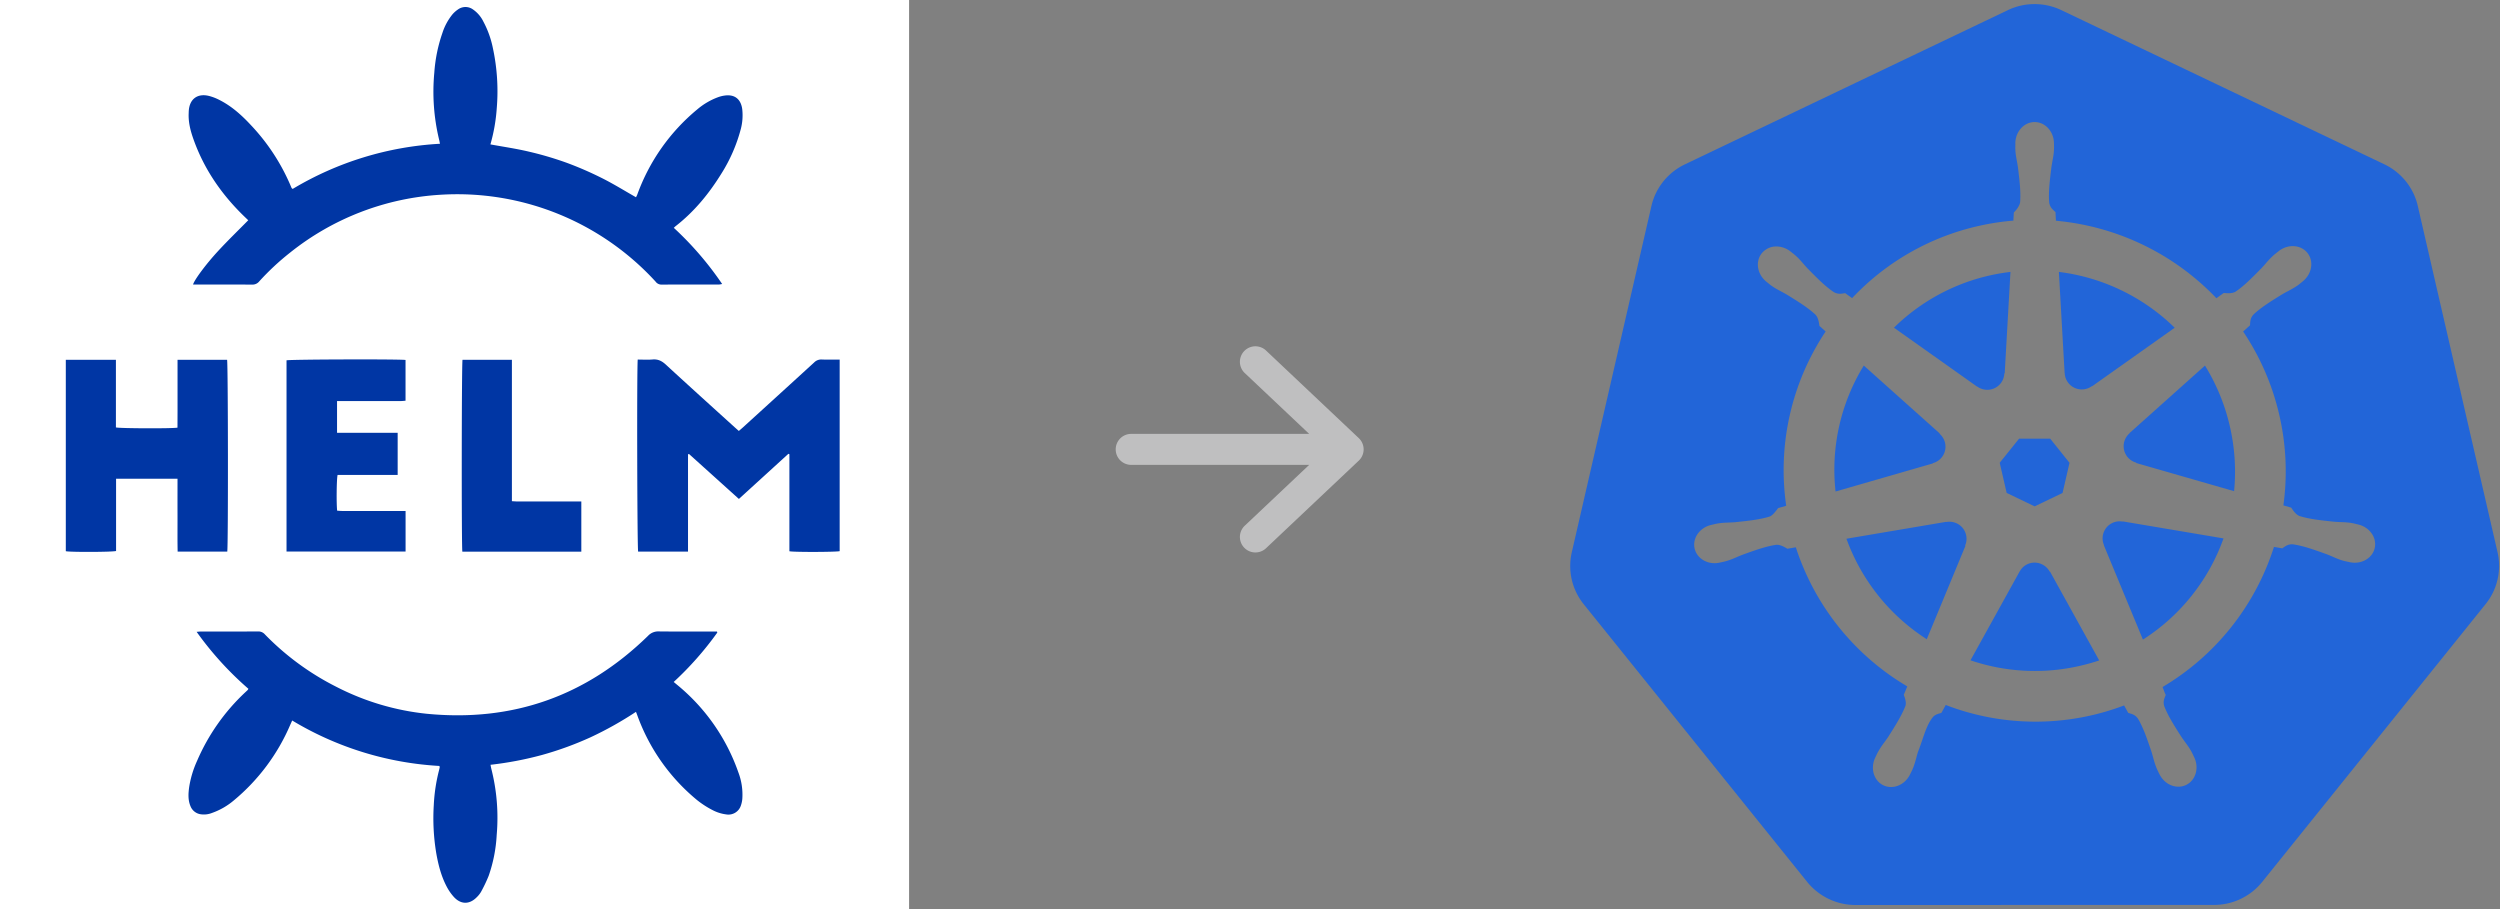 <svg width="121" height="44" fill="none" xmlns="http://www.w3.org/2000/svg">
  <rect width="100%" height="100%" fill="#808080" stroke="none"/>
  <path fill="#fff" d="M0 0h44v44H0z"/>
  <path d="m12.015 10.66-.159-.152c-1.11-1.066-1.97-2.3-2.488-3.758-.146-.408-.255-.824-.236-1.263.002-.042.002-.084.005-.125.039-.568.418-.854.973-.72.175.045.344.11.504.193.606.305 1.1.754 1.555 1.247a9.902 9.902 0 0 1 1.912 2.942c.01.026.021.051.034.076.006.011.02.018.05.045a15.52 15.52 0 0 1 7.129-2.187c-.015-.078-.025-.136-.04-.194a9.9 9.9 0 0 1-.233-3.252 7.395 7.395 0 0 1 .391-1.915c.104-.326.268-.63.482-.896a1.38 1.38 0 0 1 .279-.248.618.618 0 0 1 .706-.005c.22.15.398.354.514.593.217.405.373.84.463 1.291.205.954.268 1.933.187 2.905a8.41 8.41 0 0 1-.307 1.752c.627.115 1.25.205 1.861.35.61.141 1.21.318 1.799.528.594.218 1.174.47 1.74.754.558.279 1.09.61 1.647.927.018-.038.044-.083.062-.132a9.562 9.562 0 0 1 2.895-4.115c.307-.263.66-.469 1.04-.606.105-.036.214-.061.324-.074.551-.063.783.284.824.698.03.305.007.614-.069.911a7.735 7.735 0 0 1-.944 2.173c-.597.965-1.307 1.835-2.208 2.537-.027.02-.05.046-.095.087a15.648 15.648 0 0 1 2.34 2.718.972.972 0 0 1-.148.026c-.933.001-1.865-.002-2.798.004a.352.352 0 0 1-.279-.149 13.013 13.013 0 0 0-10.424-4.199 12.884 12.884 0 0 0-7.263 2.8c-.536.422-1.036.888-1.494 1.393a.418.418 0 0 1-.34.155c-.89-.006-1.781-.003-2.672-.003h-.19c.055-.212.602-.963 1.222-1.633.462-.5.952-.974 1.45-1.48ZM34.717 30.617a15.543 15.543 0 0 1-2.11 2.39l.164.137a9.53 9.53 0 0 1 2.965 4.237c.154.404.22.837.193 1.269-.008.11-.03.22-.066.325a.634.634 0 0 1-.717.442 1.955 1.955 0 0 1-.596-.177 4.508 4.508 0 0 1-.807-.512 9.468 9.468 0 0 1-2.899-4.11c-.016-.045-.034-.09-.063-.165a17.13 17.13 0 0 1-2.201 1.233c-.76.346-1.545.632-2.349.855-.817.222-1.65.38-2.49.475.014.073.023.132.038.19a9.61 9.61 0 0 1 .261 3.206 7.114 7.114 0 0 1-.389 1.979c-.106.263-.229.52-.366.769a1.176 1.176 0 0 1-.206.261c-.35.362-.769.365-1.11-.006a2.4 2.4 0 0 1-.344-.494c-.27-.509-.41-1.061-.51-1.625a10.29 10.29 0 0 1-.12-2.329 8.32 8.32 0 0 1 .255-1.688c.012-.047.023-.094.032-.142.003-.012-.005-.026-.015-.065a15.498 15.498 0 0 1-7.125-2.2l-.097.216a9.723 9.723 0 0 1-2.72 3.645 3.36 3.36 0 0 1-1.06.612c-.181.073-.38.095-.573.062a.626.626 0 0 1-.475-.395c-.125-.301-.103-.615-.06-.925a4.88 4.88 0 0 1 .379-1.255 9.9 9.9 0 0 1 2.333-3.323c.04-.038.082-.075.121-.114a.329.329 0 0 0 .032-.058 15.744 15.744 0 0 1-2.505-2.756c.087-.007.145-.015.203-.015.925-.001 1.85.002 2.775-.004a.415.415 0 0 1 .326.143 12.934 12.934 0 0 0 3.468 2.542 12.316 12.316 0 0 0 4.374 1.3c4.146.403 7.713-.854 10.7-3.771a.673.673 0 0 1 .528-.215c.862.01 1.725.004 2.588.004h.223l.015.052ZM30.866 17.403c.245 0 .481.017.714-.004.264-.024.452.07.645.247 1.11 1.023 2.23 2.033 3.349 3.048l.185.164c.068-.058.13-.11.19-.164 1.153-1.049 2.304-2.098 3.455-3.15a.48.48 0 0 1 .37-.144c.283.012.567.003.866.003v9.273c-.152.044-2.19.053-2.433.005v-4.696l-.047-.022-2.397 2.186-2.416-2.177-.046.017c-.002.392 0 .784-.001 1.176v3.533h-2.414c-.045-.156-.066-8.77-.02-9.295ZM8.592 17.413h2.399c.048.154.058 9.062.008 9.286H8.598c-.013-.59-.004-1.177-.006-1.765-.002-.583 0-1.166 0-1.764H5.618v3.498c-.18.054-2.229.06-2.433.01v-9.264H5.61v3.273c.173.05 2.721.06 2.98.011l.003-.798v-2.487ZM13.868 26.697V17.44c.142-.046 5.416-.064 5.76-.018v1.973c-.077.005-.157.016-.237.016-.939.001-1.878.002-2.817 0h-.261v1.535h2.934v2.04H16.34c-.049.176-.062 1.393-.022 1.73.074.005.154.015.233.015h3.079v1.965h-5.761ZM22.378 26.7c-.044-.248-.035-9.117.008-9.285h2.39v6.843c.104.005.185.013.265.013H28.136v2.43h-5.758Z" fill="#0036A4"/>
  <path d="M60.235 18.045a.75.75 0 0 1 1.03-1.09l4.5 4.25a.75.75 0 0 1 0 1.09l-4.5 4.25a.75.75 0 0 1-1.03-1.09l3.129-2.955H54.75a.75.75 0 0 1 0-1.5h8.614l-3.129-2.955Z" fill="#BFBFC0"/>
  <path d="m97.028 18.067.278-4.906a9.638 9.638 0 0 0-5.639 2.7l4.024 2.851.008-.004a.824.824 0 0 0 1.31-.631l.019-.01ZM105.255 15.863a9.717 9.717 0 0 0-5.605-2.702l.278 4.898.004.002a.825.825 0 0 0 1.31.63l.015.005 3.998-2.833ZM93.882 20.978l-3.674-3.285a9.627 9.627 0 0 0-1.367 6.096l4.709-1.359.004-.015a.824.824 0 0 0 .324-1.417l.004-.02ZM107.926 20.638a9.745 9.745 0 0 0-1.206-2.943l-3.654 3.269.002.01a.824.824 0 0 0 .324 1.417l.004.02 4.734 1.362c.1-1.02.039-2.077-.204-3.135ZM99.229 21.232h-1.505l-.938 1.166.336 1.46 1.355.65 1.351-.649.336-1.459-.935-1.168ZM102.739 25.246a.822.822 0 0 0-.506.068c-.4.192-.574.665-.4 1.069l-.006.008 1.891 4.565a9.643 9.643 0 0 0 3.9-4.897l-4.871-.823-.008.01ZM95.159 25.893a.825.825 0 0 0-.954-.627l-.007-.01-4.83.819a9.683 9.683 0 0 0 3.888 4.863l1.871-4.52-.014-.017a.817.817 0 0 0 .046-.508ZM98.833 27.314a.818.818 0 0 0-1.084.354h-.003l-2.375 4.291a9.678 9.678 0 0 0 5.279.272c.325-.074.642-.162.951-.266l-2.38-4.3h-.018a.819.819 0 0 0-.37-.351Z" fill="#2265D8"/>
  <path fill-rule="evenodd" clip-rule="evenodd" d="M97.177.492a3.01 3.01 0 0 1 2.595 0l15.631 7.46c.404.194.76.475 1.04.823s.477.754.577 1.188l3.862 16.767a2.954 2.954 0 0 1-.578 2.508L109.49 42.685a2.987 2.987 0 0 1-2.337 1.113l-17.348.004a3.01 3.01 0 0 1-2.336-1.115L76.65 29.242a2.947 2.947 0 0 1-.576-2.508l3.856-16.767c.1-.434.297-.84.577-1.188.28-.348.636-.63 1.04-.823L97.178.492Zm.365 6.455c0-.573.418-1.039.935-1.039.517 0 .935.466.935 1.04l.002.094a3.3 3.3 0 0 1 0 .171c-.008.218-.042.403-.077.59-.017.098-.036.196-.05.3l-.006.049c-.077.63-.14 1.157-.1 1.647.032.217.145.32.254.42l.052.047c.002.068.013.293.022.418a12.262 12.262 0 0 1 7.765 3.75l.356-.254.049.004c.133.01.359.027.519-.066.408-.274.781-.653 1.228-1.107l.033-.033c.07-.075.135-.149.198-.221a4.05 4.05 0 0 1 .419-.433c.042-.035.099-.08.151-.12l.057-.046c.449-.357 1.073-.32 1.396.084.322.404.218 1.021-.23 1.379l-.068.056c-.048.039-.098.08-.138.11-.175.128-.34.216-.508.305a6.747 6.747 0 0 0-.27.148c-.56.346-1.023.632-1.391.977-.15.161-.161.315-.171.462a1.5 1.5 0 0 1-.005.068l-.142.127-.19.17a12.086 12.086 0 0 1 1.753 4.05c.339 1.476.392 2.95.196 4.367l.378.11.027.038c.074.11.204.3.377.367.476.15 1.012.206 1.657.274l.02.002c.105.009.206.013.306.017.19.007.378.014.591.055.049.009.111.024.171.04l.101.024c.552.133.906.64.792 1.139-.114.499-.653.802-1.208.683l-.007-.001-.007-.001c-.006-.002-.011-.005-.018-.006a5.401 5.401 0 0 0-.089-.019c-.054-.01-.109-.021-.152-.033-.211-.056-.383-.13-.558-.207a6.7 6.7 0 0 0-.282-.117l-.028-.01c-.607-.217-1.111-.398-1.603-.47-.219-.017-.345.071-.466.155l-.058.04c-.068-.014-.278-.051-.4-.07a12.17 12.17 0 0 1-5.392 6.781l.05.131c.039.105.081.22.105.247a1.74 1.74 0 0 1-.025.065c-.055.136-.112.277-.047.486.182.47.476.931.83 1.485.059.087.118.168.176.248.113.153.224.304.326.497.025.049.057.116.086.177l.036.075c.24.514.064 1.106-.398 1.329-.466.224-1.044-.013-1.293-.53a3.81 3.81 0 0 1-.116-.24c-.088-.2-.138-.383-.189-.568-.026-.095-.052-.19-.083-.289l-.009-.025c-.208-.611-.381-1.118-.633-1.547-.123-.183-.271-.228-.413-.27a4.033 4.033 0 0 1-.065-.02 46.81 46.81 0 0 1-.199-.36 12.093 12.093 0 0 1-8.633-.022l-.212.384c-.158.042-.31.085-.404.196-.239.286-.377.693-.524 1.125-.062.183-.126.37-.2.555-.032.1-.058.198-.084.294-.05.183-.099.364-.186.563-.02.046-.049.105-.077.16a6.95 6.95 0 0 0-.038.078v.002l-.002.002c-.25.515-.827.751-1.292.528-.462-.223-.638-.815-.398-1.33l.043-.09c.026-.056.054-.116.077-.16a3.93 3.93 0 0 1 .328-.502c.058-.08.116-.16.174-.246.354-.554.665-1.05.847-1.522.046-.156-.022-.37-.083-.528l.17-.408a12.17 12.17 0 0 1-5.395-6.733l-.408.07a4.24 4.24 0 0 1-.041-.024c-.118-.068-.312-.18-.497-.166-.492.07-.997.252-1.604.47l-.027.01a7.322 7.322 0 0 0-.277.114c-.177.076-.35.15-.562.207-.048.013-.11.026-.17.039l-.072.015-.009.003-.01.003-.013.002c-.555.12-1.093-.184-1.208-.683-.114-.5.24-1.006.792-1.14l.014-.003a.07.07 0 0 0 .004-.001l.004-.001.075-.018c.06-.015.125-.03.175-.04.213-.04.4-.048.591-.055.1-.005.2-.008.306-.017l.022-.002c.644-.068 1.18-.124 1.655-.274.135-.055.265-.226.365-.357l.037-.049.392-.113a12.097 12.097 0 0 1 1.909-8.436l-.3-.268a2.164 2.164 0 0 1-.007-.044c-.019-.13-.053-.36-.18-.496-.369-.345-.833-.631-1.392-.977-.091-.053-.18-.1-.267-.147-.168-.09-.334-.177-.509-.306-.04-.03-.09-.071-.138-.11a8.694 8.694 0 0 0-.056-.046l-.006-.005a.089.089 0 0 1-.007-.005c-.45-.358-.552-.975-.23-1.379a.901.901 0 0 1 .745-.33c.224.008.455.09.652.246l.056.044c.053.041.11.086.152.122.166.143.29.285.415.43.064.073.129.148.2.224l.017.016c.454.461.83.844 1.245 1.122.19.111.343.088.489.064l.066-.01c.054.04.235.17.338.24a12.033 12.033 0 0 1 6.113-3.49c.564-.129 1.13-.214 1.69-.26l.023-.396c.124-.12.264-.294.303-.483.04-.5-.024-1.037-.102-1.683l-.002-.014c-.014-.103-.032-.201-.05-.298-.035-.188-.07-.373-.077-.59-.002-.047 0-.106 0-.163l.002-.078-.001-.012a.125.125 0 0 1-.001-.014Z" fill="#2265D8"/>
</svg>